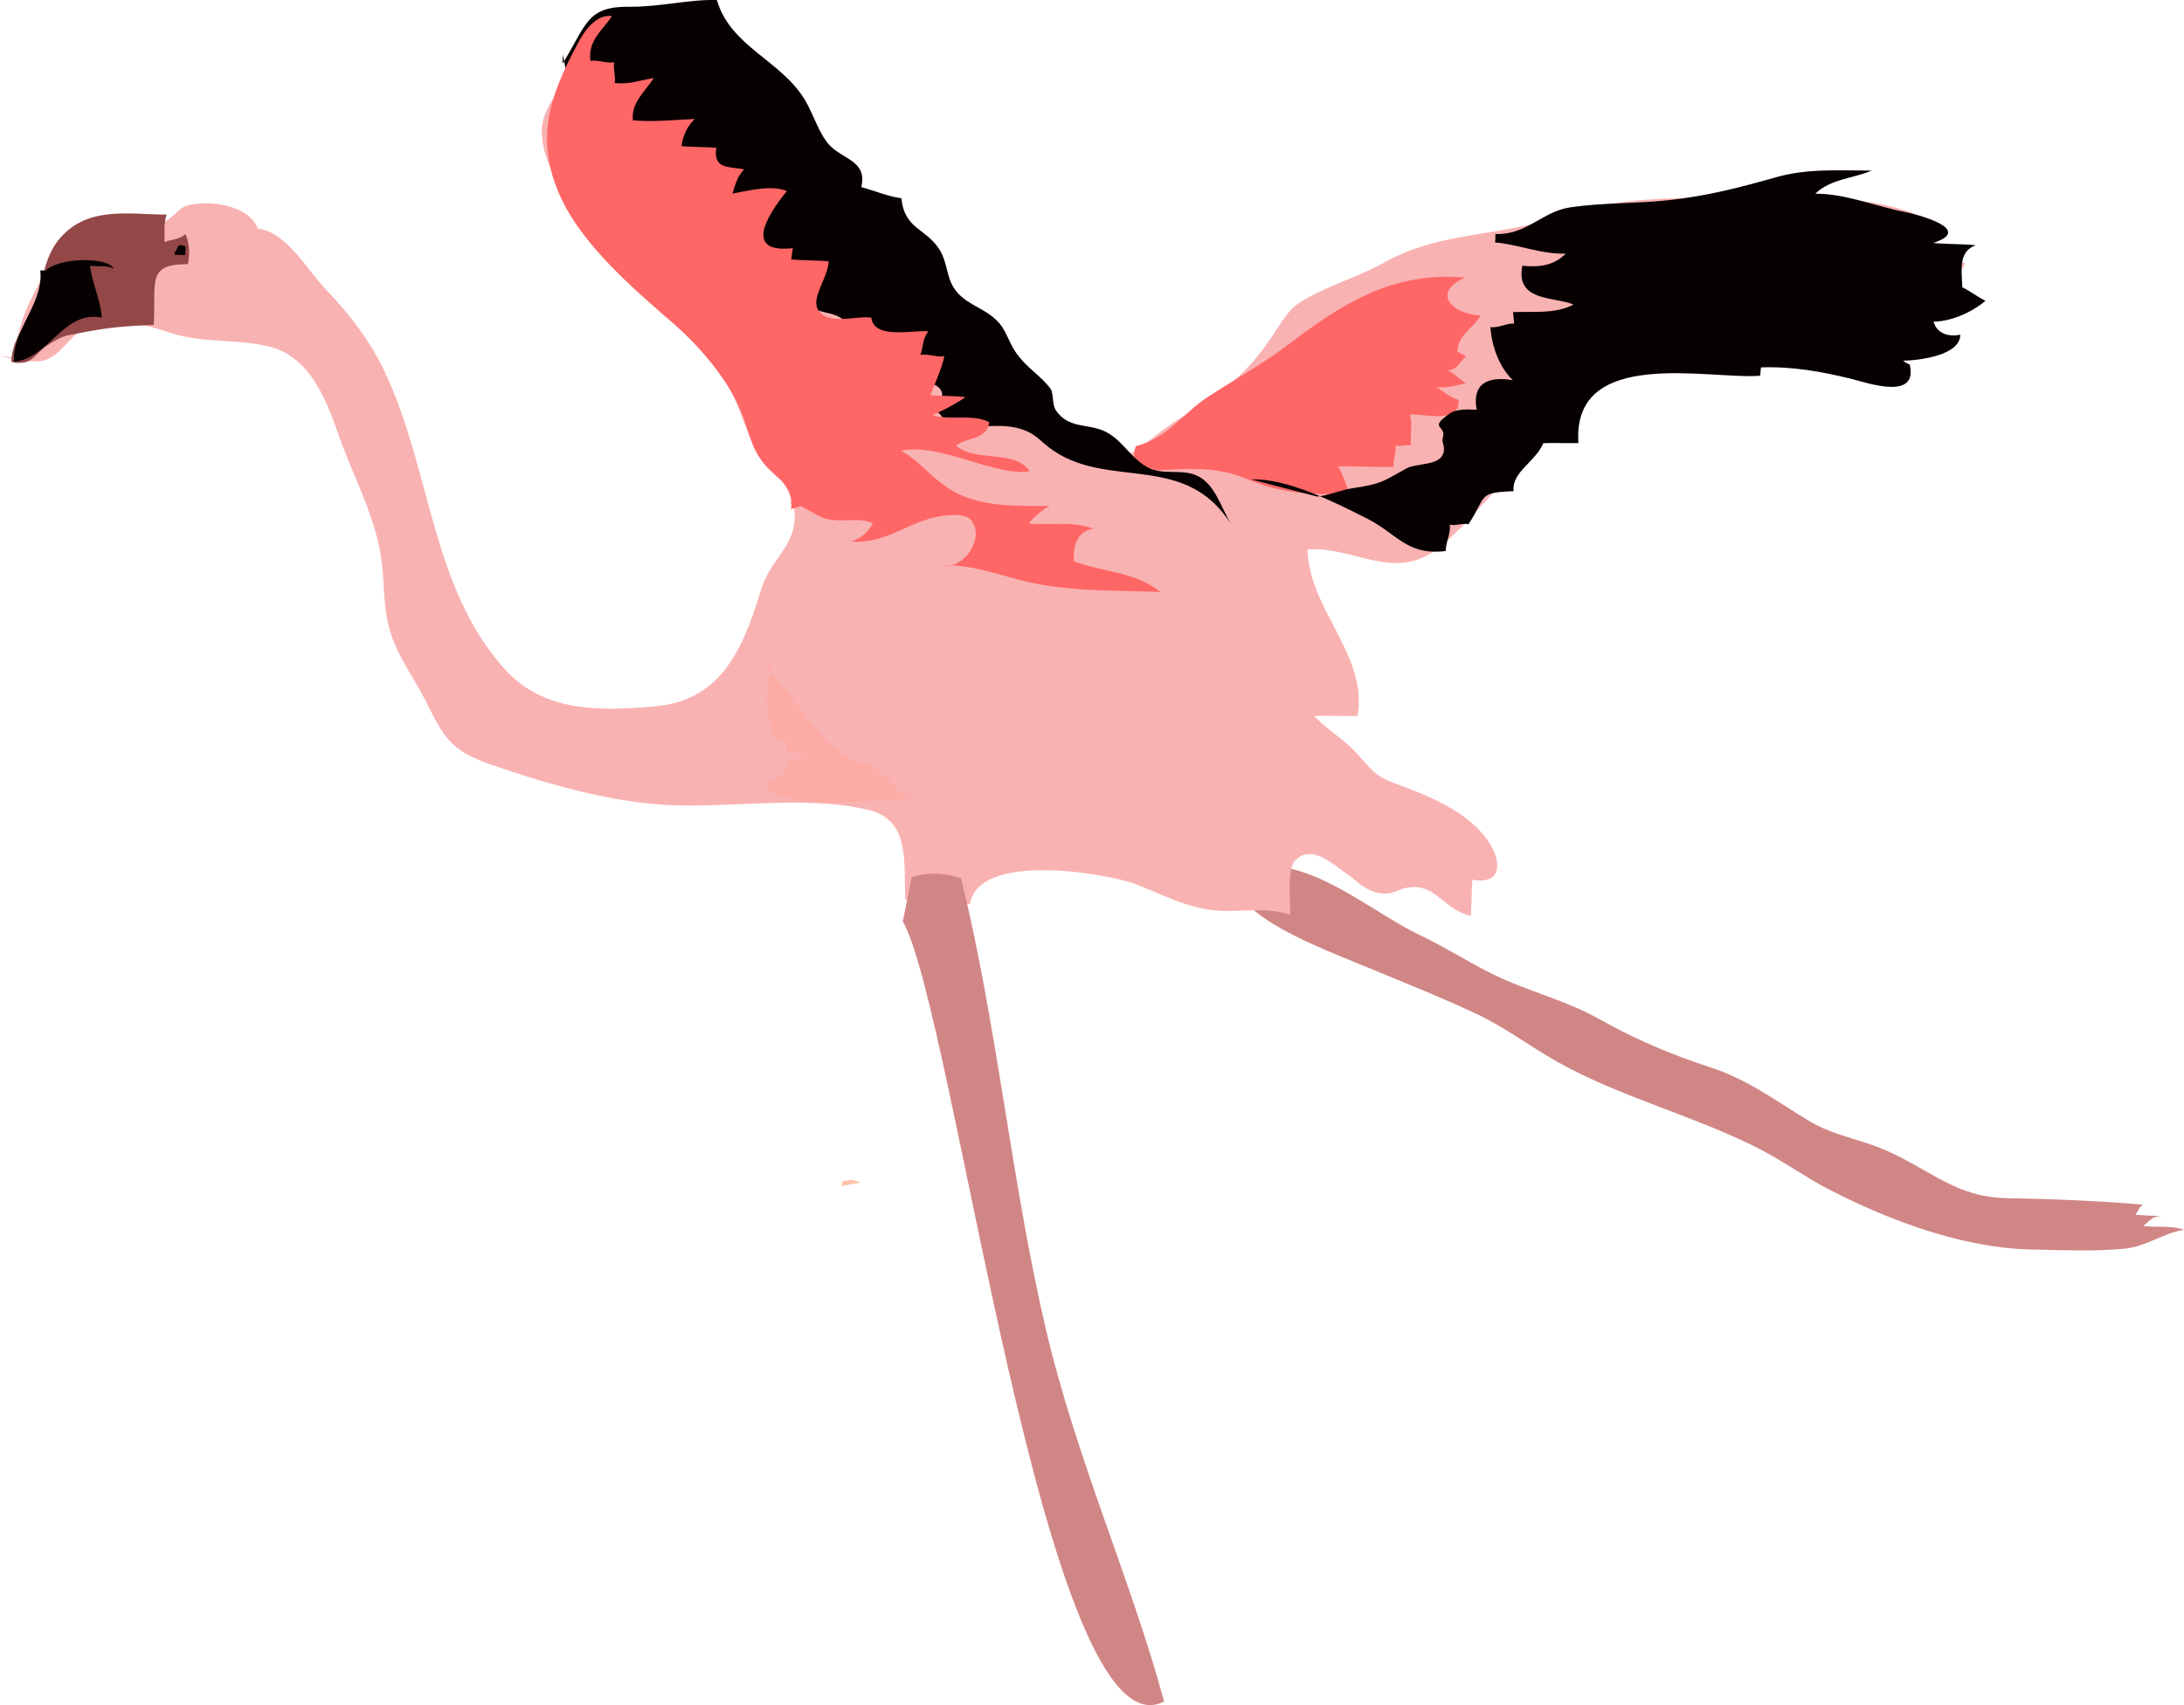 <!-- Generator: Adobe Illustrator 23.0.4, SVG Export Plug-In  -->
<svg version="1.1" xmlns="http://www.w3.org/2000/svg" xmlns:xlink="http://www.w3.org/1999/xlink" x="0px" y="0px"
	 width="524.59px" height="409.63px" viewBox="0 0 524.59 409.63" style="enable-background:new 0 0 524.59 409.63;"
	 xml:space="preserve">
<style type="text/css">
	.st0{fill:#D18686;}
	.st1{fill:#FFC3A9;}
	.st2{fill:#F9B2B2;}
	.st3{fill:#934747;}
	.st4{fill:#070000;}
	.st5{fill:#FCACA4;}
	.st6{fill:#FF6666;}
</style>
<defs>
</defs>
<path class="st0" d="M341.42,224.84c6.3,2.98,12.88,7.29,18.8,9.98c8.11,3.7,16.32,5.69,24.13,10.11
	c8.47,4.79,17.43,8.55,26.64,11.54c8.88,2.89,15.83,8.18,23.57,12.83c5.91,3.55,12.24,4.34,18.34,7.02
	c10.86,4.76,16.9,11.3,29.15,11.52c10.7,0.19,21.97,0.62,32.62,1.56c-1.01,0.85-1.2,1.77-1.75,2.42c2.27,0.2,4.65,0.28,6.96,0.28
	c-2.79-0.1-3.23,0.9-5.08,2.45c3.13,0.31,7.25-0.14,9.79,0.88c-5.22,0.86-8.97,4.07-14.51,4.57c-7.34,0.66-15.03,0.33-22.42,0.16
	c-16.32-0.38-33.92-6.95-48.44-14.47c-5.92-3.07-11.34-7.05-17.4-10.09c-15.44-7.72-33.11-12.24-47.84-20.56
	c-6.64-3.75-12.49-8.25-19.28-11.44c-8.48-3.99-16.94-7.34-25.61-10.94c-8.39-3.48-20.59-8-27.65-13.77
	c-6.2-5.08-3.79-11.24,4.27-10.82C318.06,208.72,330.51,219.68,341.42,224.84z"/>
<path class="st1" d="M202.42,283.81c-0.12,0.38-0.24,0.75-0.36,1.13c1.55-0.26,3.11-0.54,4.66-0.84c-0.71-0.25-1.42-0.49-2.13-0.73
	C203.86,283.52,203.14,283.67,202.42,283.81z"/>
<path class="st2" d="M0,85.45c2.71,0.78,8.01,1.94,10.84,1.04c3.96-1.26,6.15-6.23,9.9-7.85c5.67-2.46,14.13-0.8,19.46,1.08
	c8.3,2.92,15.88,1.5,24.29,3.5c9.55,2.28,13.56,11.83,16.79,21.12c3.37,9.68,8.56,18.98,10.2,29.18c0.88,5.46,0.51,10.81,1.67,16.04
	c1.62,7.32,5.73,12.19,8.72,18.11c4.83,9.54,6.04,12.52,16.12,16.03c12.6,4.39,27.05,8.54,40.24,9.55
	c16.03,1.23,34.64-2.45,50.39,1.33c9.65,2.32,8.59,11.63,8.79,21.56c5.21,0.38,10.52,0.42,15.55,1.1
	c2.02-12.86,33.22-7.34,39.67-4.89c6.53,2.48,11.9,5.56,18.88,6.33c5.87,0.65,12.78-0.98,18.35,1.09
	c0.22-3.24-0.87-10.79,1.23-13.03c3.94-4.22,9.36,1.18,12.24,3.07c2.41,1.58,3.73,3.46,6.67,4.41c4.59,1.48,5.62-1.09,9.6-1.13
	c5.47-0.05,7.56,5.54,13.67,6.93c0.22-2.85,0.18-5.84,0.4-8.7c6.81,1.32,7.25-3.93,4.03-8.9c-5.05-7.79-15.48-11.55-23.13-14.41
	c-4.95-1.85-5.63-3.92-9.39-7.78c-2.8-2.88-6.69-5.2-9.49-8.21c3.44-0.19,6.97,0.1,10.4-0.02c2.5-14.74-11.64-25.35-12.03-40
	c11.2-0.89,21.08,8.23,31.83-0.66c14.23-11.77,26.85-34.11,44.67-41.2c15.81-6.29,33.02-2.09,49.37-4.36
	c7.28-1.01,15.58-3.39,21.18-9.19c3.16-3.27,9.37-9.3,10.88-13.45c-4.64-0.79-10.43-0.42-11.53-6.15c11.95-3.46-8.6-8.45-12.97-8.6
	c-9.92-0.35-19.85-0.43-29.78-0.69c-13.71-0.36-30.15-0.37-43.26,4.22c-14.38,5.04-28.55,3.63-41.85,11.09
	c-4.87,2.73-10.88,4.73-16.31,7.4c-6.53,3.2-6.64,4.26-11.04,10.84c-6.37,9.53-13.3,14.09-22.18,19.45
	c-4.02,2.42-10.08,8.1-13.94,9.44c-4.47,1.55-10.01-0.71-13.07-4.3c-4.85-5.71-8.51-13.23-13.44-19.12
	c-4.97-5.95-9.95-10.96-15.47-15.98c-9.91-9.01-15.95-20.66-25.58-29.52c-6.51-5.99-10.82-14.48-17.94-19.63
	c-4.67-3.38-10.56-9.96-15.51-12.03c-7.07-2.96-20.15-1.02-26.06,3.64c-4.54,3.58-11.5,11.81-11.91,17.39
	c-0.51,6.87,4.48,15.12,8.22,20.16c2.91,3.92,7.85,10.32,12.17,13.55c3.16,2.36,5.65,2.25,8.49,5.54
	c5.73,6.63,13.49,17.31,17.17,25.37c2.81,6.15,3.25,10.13,7.4,14.99c3.86,4.52,8.93,10.27,6.8,17.36
	c-1.56,5.22-5.77,7.94-7.71,14.42c-4.6,15.32-10.21,26.41-25.5,27.73c-12.97,1.11-26.56,1.52-36.02-9.04
	c-17.57-19.61-17.49-47.07-28.55-70.93c-3.55-7.66-8.74-14.39-14.35-20.21c-4.43-4.6-9.43-13.85-16.32-14.6
	c-2.25-5.81-11.91-6.98-17.1-5.52c-1.8,0.5-4,3.58-6.13,4.23c-2.67,0.81-6.42,0.01-9.21-0.07c-7.67-0.2-11.68,2.38-16.69,9.07
	C9.28,67.4,2.7,79.66,4.03,86.17c0.65,0.21,1.22,0.02,1.87,0.15"/>
<path class="st3" d="M3.91,87.02c3.83,0.76,4.68-2.31,7.51-4.08c3.65-2.29,3.47-2.09,7.82-2.96c6.22-1.25,11.01-1.7,17.68-1.92
	c0.65-10.37-1.88-14.6,8.21-14.61c0.54-2.45,0.35-5.14-0.56-7.19c-1.51,1.29-3.5,1.27-5.04,1.88c0.03-2.26-0.22-4.59,0.5-6.59
	c-9.17,0-19.54-2.32-26.26,6.47c-3.61,4.73-3.64,11.44-6.09,16.72c-2.06,4.44-4.57,6.47-4.99,12.15c1.98,0.71,3.62,0.16,5.2-1.25"/>
<path class="st4" d="M9.68,64.96c0.84,8.01-6.68,14-6.34,21.96c8.6-0.82,11.7-12.4,21.1-10.63c-0.26-4.27-2.39-8.44-2.8-12.42
	c2,0.18,4.02-0.15,5.7,0.65c-1.69-2.93-13.33-2.61-16.35,0.47"/>
<path class="st4" d="M41.99,61.26c0.82-0.17,1.7,0.09,2.53-0.05c-0.08-0.58,0.16-1.31,0.04-2c-2.26-0.97-1.72,0.66-2.56,1.31"/>
<path class="st5" d="M183.74,160.71c7.78,6.13,12.02,18.23,21.84,22c4.38,1.69,4.09,1.25,7.14,3.85c2.63,2.23,3.26,4.51,7.08,5.16
	c-6.7,0.42-32.09,3.28-36.13-2.89c2.32-1.29,5.56-2.84,5.7-5.99c2.11-0.87,3.86-1.54,6.17-1.1c-2.19-0.85-4.54-1.13-6.91-1.05
	c0.24-0.84,0.25-1.8,0.55-2.69c-6.01,0.39-5.86-13.61-3.47-17.99"/>
<path class="st6" d="M269.35,113.01c11.79,0.69,19.72-2.32,30.52,2.2c8.16,3.41,15.2,3.68,24.45,3.5c-0.93-1.72-1.73-4.9-2.95-6.69
	c4.43-0.04,9,0.26,13.42,0.12c-0.32-1.46,0.68-3.59,0.36-5.06c1.09,0.19,2.65-0.29,3.76-0.13c-0.26-2.4,0.45-5.05-0.27-7.39
	c4.17-0.05,12.16,2.22,11.69-3.46c-2.25-0.69-3.83-2.25-5.33-3.15c2.56,0.42,4.77-0.39,7.1-0.89c-1-0.48-2.75-2.46-4.38-2.98
	c2.89-0.67,2.69-2.14,4.47-3.46c-0.68-0.39-1.45-0.74-2.11-1.13c-0.11-3.92,4.01-5.79,5.55-8.7c-7.04-0.35-11.78-5.54-3.72-9.12
	c-17.59-1.44-29.32,6.16-42.69,16.27c-6.49,4.91-12.56,8.13-19.09,12.42c-6.24,4.1-9.59,9.88-17.32,11.84
	c-1.88,5.25,3.33,5.78,7.75,5.34"/>
<path class="st4" d="M135.13,15.31c5.8-9.42,5.76-13.82,16.1-13.69c7.13,0.09,14.48-1.83,20.97-1.61
	c3.23,11.26,15.6,14.52,21.26,24.2c1.94,3.32,3.26,7.82,5.63,10.49c3.24,3.65,9.31,3.84,7.79,10.25c3.24,0.88,6.37,2.24,9.62,2.68
	c0.76,7.4,5.8,7.19,9.04,12.14c2.27,3.46,1.62,7.22,4.28,10.36c2.9,3.44,7.42,4.05,10.42,7.77c1.5,1.86,2.14,4.32,3.62,6.55
	c2.68,4.01,6.16,5.72,8.52,9.02c0.69,0.97,0.31,3.81,1.29,5.19c2.99,4.24,7.24,3.13,11.16,4.73c4.29,1.76,6.06,5.73,9.98,8.39
	c4.07,2.76,8.57,0.66,12.63,2.46c4.39,1.94,5.88,7.74,8.34,11.84c-10.82-17.4-28.79-8.64-42.48-17.63
	c-3.54-2.32-4.18-4.28-8.52-5.52c-5.6-1.6-12.07,0.7-17.49-1.25c-1.13-1.28-0.73-1.75-2.59-3.08c6.05-7.97-6.55-7.27-10.33-7.58
	c0.44-0.73,0.81-3.43,1.28-4.19c-3.2-0.3-6.52-0.17-9.71-0.45c-0.19-2.77,0.66-5.6,1.98-7.83c-1.32,0.17-3.11-0.62-4.41-0.38
	c-2.17-4.74-10.15-1.23-9.89-8.13c-4.91-1.99-7.63-4.22-11.45-8.53c-2.88-3.25-2.75-5.12-8.44-4.73c0.01-0.87-0.15-1.87-0.14-2.74
	c-8.08,0.49,0.04-11.75-11.38-10.82c-0.28-7.25-7.45-9.19-12.22-12.8c-4.97-3.76-8.06-6.29-13.59-9.28
	c-0.16-2.85-0.66-5.31-1.23-8.04"/>
<path class="st6" d="M138.52,10.95c-6.42,12.01-10.15,22.41-3.96,36.2c5.28,11.76,17.94,22.55,27.02,30.42
	c5.87,5.08,12.79,12.84,16.23,20.84c2.27,5.29,2.32,8.98,5.92,13.25c2.97,3.51,6.95,4.76,6.27,10.63c4.97-1.26,10.34-4.73,15.8-5.66
	c4.87-0.83,10.07-0.1,15.05-0.32c-0.88-3.39-6.63-3.89-9.66-5.46c9.42-8.23,26.16,4.01,36.08,2.36c-3.16-5.25-13.19-2.1-17.66-6.18
	c2.72-2.05,7.36-1.28,8.03-5.6c-4.12-2.13-9.78-0.29-13.65-1.74c2.64-1.08,5.84-2.83,7.9-4.29c-2.74-0.34-5.65-0.21-8.4-0.49
	c1.02-2.74,2.65-6.11,3.35-9.34c-1.77,0.33-3.99-0.64-5.75-0.32c0.7-1.95,0.43-3.88,1.94-5.65c-3.93-0.36-13.07,2.02-13.75-3.28
	c-3.3-0.62-10.62,2.13-12.86-2.07c-1.54-2.91,2.43-7.46,2.63-11.48c-2.96-0.24-6.05-0.19-9.01-0.43c0.17-0.77,0.23-1.98,0.42-2.73
	c-11.68,1.33-6.57-7.43-1.46-13.72c-3.63-1.54-9.27-0.08-13.08,0.62c0.67-1.99,1.15-4.16,2.81-5.79c-3.17-0.81-7.55,0.23-6.67-5.22
	c-2.75-0.21-5.6-0.17-8.35-0.38c0.24-2.4,1.41-4.87,3.16-6.53c-4.97,0.19-9.76,0.77-14.84,0.32c-0.53-4.18,3-7.01,5.03-10.18
	c-3.19,0.53-6.21,1.66-9.43,1.2c0.33-1.41-0.41-3.55-0.09-4.96c-1.74,0.34-3.95-0.65-5.71-0.33c-0.71-4.81,2.9-7.39,5.18-10.77
	C143.22,3.35,140.24,7.42,138.52,10.95"/>
<path class="st4" d="M300.54,115.17c8.54-0.33,19.94,5.43,27.79,9.39c7.34,3.71,9.59,8.95,18.93,7.82c0.01-2.21,1.19-4.01,0.99-6.34
	c1.3,0.35,3.21-0.45,4.48-0.1c4.51-6.92,2.04-7.58,10.84-7.94c-0.56-4.56,5.21-6.98,7.13-11.53c2.76-0.12,5.65,0.05,8.43-0.03
	c-1.59-23.35,31.61-15.19,43.61-16.17c0.18-0.69,0.1-1.31,0.25-2.01c7.59-0.25,14.64,1.01,21.82,2.79c3.62,0.9,15.99,5.27,13.9-3.44
	c-0.64-0.34-1.04-0.52-1.62-0.95c3.83-0.09,13.68-1.21,13.77-6.24c-2.7,0.53-5.57-0.15-6.42-3.14c4.3-0.08,9.21-2.24,12.46-5.02
	c-2.04-1.02-3.59-2.28-5.56-3.24c-0.14-4.16-1.03-8.58,3.24-10.11c-3.33-0.34-6.91-0.19-10.23-0.55c10.11-3.27-4.06-6.91-6.87-7.45
	c-6.82-1.32-14.13-4.39-21.46-4.38c3.76-3.6,9.08-3.62,13.54-5.54c-8.1-0.05-15.52-0.52-22.94,1.59c-8.91,2.53-17.06,4.61-26.2,5.55
	c-8.04,0.82-15.45,0.55-23.24,1.68c-6.7,0.97-10.52,6.71-17.99,6.41c0.03,0.27-0.03,1.74-0.08,2.02c5.85,0.53,11.01,2.86,16.98,2.7
	c-2.98,2.93-6.42,3.31-10.42,2.9c-1.78,8.78,8,7.4,12.28,9.33c-4.3,2.28-9.51,1.62-14.54,1.81c0.13,0.72,0.16,1.92,0.28,2.75
	c-1.84-0.12-3.8,1.14-5.7,0.85c0.29,4.59,2.17,9.71,5.4,12.76c-5.16-0.89-9.96,0.16-8.71,7.09c-1.85-0.07-4.79-0.25-6.42,0.88
	c-5.46,3.79-0.62,2.69-1.75,5.98c-0.34,0.99,1.02,2.34-0.15,4.25c-1.38,2.26-6.33,1.8-8.48,2.96c-5.09,2.75-5.72,3.75-12.85,4.76
	c-3.09,0.44-5.6,1.7-8.65,2.04"/>
<path class="st6" d="M189.92,120.9c2.82-6.83,12.93-11.81,19.11-13.32c8.54-2.07,12,5.34,18.86,9.79
	c7.04,4.56,15.94,4.14,24.29,4.18c-2.05,0.92-3.7,2.65-5.15,4.2c5,0.5,10.83-0.63,15.58,1.27c-3.55,0.46-5.18,4.04-4.58,7.87
	c6.97,2.55,14.51,2.44,20.7,7.32c-11.2-0.43-22.46,0.01-33.45-2.8c-6.35-1.63-12.13-3.79-18.72-3.61
	c4.68,1.06,10.16-6.32,6.75-10.79c-1.6-2.1-7.3-1.14-9.37-0.59c-7.21,1.92-11.38,6.12-19.58,5.72c2.25-0.66,4.19-2.25,5.3-4.41
	c-3.25-1.58-7.48-0.13-11.12-1.09c-2.8-0.74-5.24-3.01-7.97-3.73"/>
<path class="st0" d="M218.97,210.77c4.03-1.37,8.05-1.06,11.88,0.2c8.68,35.32,11.97,72.23,20.23,107.77
	c7.35,31.65,20.43,60.22,28.54,90.01c-28.59,14.91-50.23-165.18-62.77-187.42"/>
</svg>
